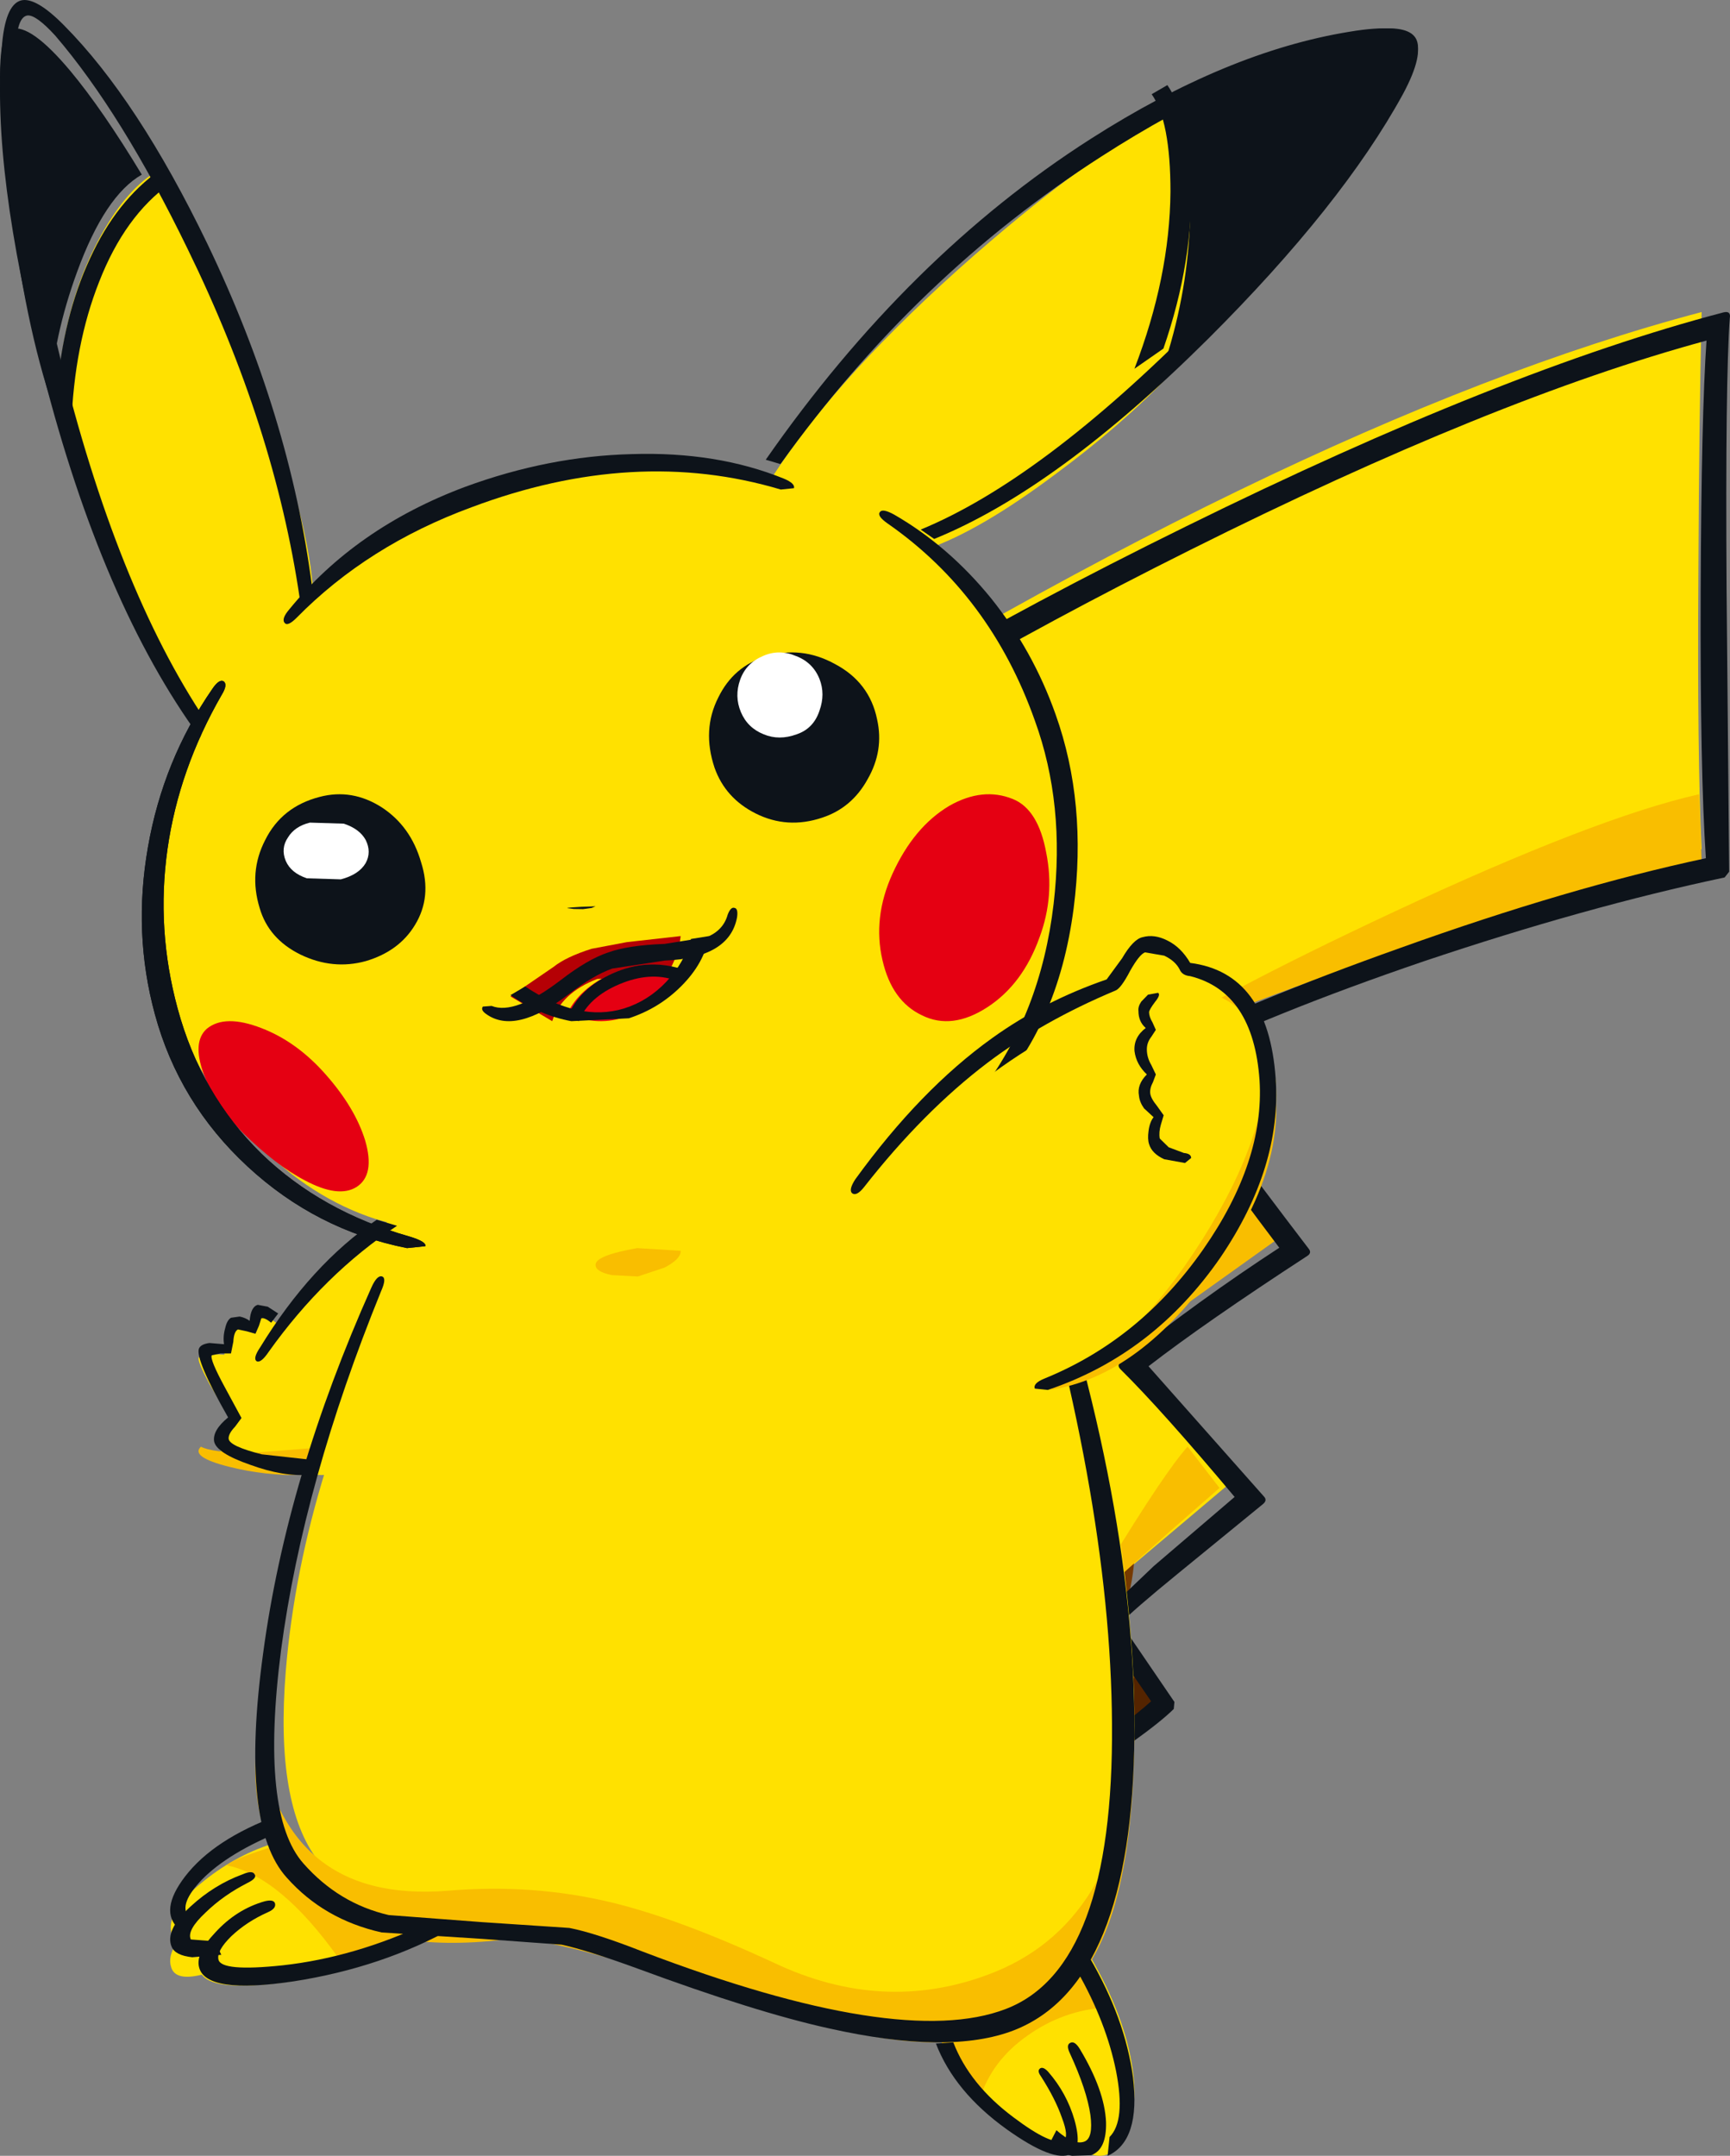 <?xml version="1.0" encoding="UTF-8"?>
<svg width="61px" height="76px" viewBox="0 0 61 76" version="1.1" xmlns="http://www.w3.org/2000/svg" xmlns:xlink="http://www.w3.org/1999/xlink">
    <rect x="0" y="0" width="61" height="76" fill="#808080" stroke="none"/>
    <title>pikachu-seeklogo.com</title>
    <g id="Symbols" stroke="none" stroke-width="1" fill="none" fill-rule="evenodd">
        <g id="pikachu-seeklogo.com" transform="translate(-1, 0)" fill-rule="nonzero">
            <g transform="translate(1, 0)" id="Path">
                <path d="M35.907,63.574 C33.473,65.129 31.7,66.187 30.588,66.75 C29.732,67.194 29.018,67.046 28.447,66.306 C27.891,65.565 27.854,65.055 28.334,64.773 C29.521,64.062 30.979,63.033 32.707,61.686 C34.389,60.368 35.546,59.375 36.177,58.709 C35.08,57.391 34.262,56.51 33.721,56.066 L35.524,54.733 L38.115,54 L37.62,55.533 C37.83,55.414 38.506,55.155 39.648,54.755 L39.445,56.754 L39.039,57.154 L41,59.953 C40.249,60.664 38.551,61.871 35.907,63.574" fill="#763A00"></path>
                <path d="M59.886,20.04 C59.856,24.527 59.894,27.825 60,29.933 C57.396,30.501 54.231,31.391 50.506,32.603 C46.069,34.053 42.67,35.422 40.308,36.708 L42.42,39.736 L45.168,43.37 C42.549,45.09 40.649,46.444 39.468,47.431 L43.647,52.052 L38.968,56 L39.172,53.981 C38.021,54.385 37.34,54.647 37.128,54.766 L37.628,53.218 L35.016,53.959 L37.264,52.074 C35.841,51.207 34.085,49.981 31.995,48.395 L36.856,42.922 L31.155,36.371 L24,28.453 C38.203,19.405 50.203,13.587 60,11 C59.939,13.557 59.902,16.571 59.886,20.04" fill="#FFE100"></path>
                <path d="M35.55,54.863 L38.142,54 L38.417,54.02 L38.463,54.196 L37.982,55.294 L39.61,54.667 C39.87,54.588 40,54.647 40,54.843 C39.985,55.366 39.878,55.987 39.679,56.706 L39.22,57 L39.45,55.255 C39.067,55.333 38.502,55.51 37.752,55.784 C37.462,55.876 37.355,55.804 37.431,55.569 L37.821,54.569 C36.583,54.895 35.642,55.157 35,55.353 L35.55,54.863" fill="#763A00"></path>
                <path d="M35.783,63.777 L30,67 C31.259,66.212 33.037,64.905 35.335,63.081 L40.174,59 L41,60.09 C39.82,61.157 38.081,62.386 35.783,63.777" fill="#542400"></path>
                <path d="M50.375,33.136 C46.652,34.394 43.193,35.682 40,37 C41.801,35.773 44.858,34.152 49.171,32.136 C53.908,29.924 57.488,28.545 59.909,28 L60,30.341 C57.594,30.856 54.385,31.788 50.375,33.136" fill="#F9BE00"></path>
                <path d="M43.738,42 L45,43.714 L39,48 C41.332,44.816 42.911,42.816 43.738,42" fill="#F9BE00"></path>
                <path d="M43,52.455 L41.208,54.023 L39,56 L39.125,55.091 C40.417,52.97 41.333,51.606 41.875,51 L43,52.455" fill="#F9BE00"></path>
                <polyline fill="#542400" points="38.87 56.143 38 57 39 55 38.87 56.143"></polyline>
                <path d="M60.993,11.217 C60.887,12.662 60.849,15.832 60.879,20.725 L60.971,30.73 L60.811,30.933 C57.539,31.625 54.002,32.612 50.197,33.891 C46.622,35.111 43.67,36.3 41.341,37.46 C42.315,38.92 43.913,41.103 46.135,44.009 C46.226,44.115 46.211,44.205 46.089,44.28 C43.685,45.846 41.821,47.141 40.497,48.165 L44.56,52.749 C44.651,52.84 44.643,52.93 44.537,53.02 L41.524,55.482 C40.474,56.34 39.805,56.92 39.515,57.221 L41.41,59.999 L41.387,60.247 C40.794,60.834 39.47,61.783 37.416,63.093 C35.24,64.463 33.003,65.75 30.705,66.955 L30.294,67 C30.249,66.91 30.332,66.804 30.545,66.684 C36.039,63.311 39.386,61.075 40.588,59.976 L38.739,57.289 C38.679,57.198 38.686,57.116 38.762,57.04 L40.68,55.211 L43.533,52.772 C41.828,50.739 40.489,49.241 39.515,48.278 C39.409,48.172 39.417,48.082 39.538,48.007 C41.38,46.546 43.236,45.206 45.108,43.987 C43.175,41.427 41.593,39.229 40.36,37.392 C40.269,37.272 40.292,37.181 40.428,37.121 C42.833,35.916 45.815,34.682 49.376,33.417 C53.317,32.002 56.908,30.948 60.149,30.255 C60.012,28.208 59.951,25.069 59.966,20.838 C59.982,16.697 60.05,13.754 60.172,12.007 C55.166,13.362 49.094,15.824 41.958,19.392 C35.293,22.72 29.709,25.987 25.204,29.194 C27.274,31.392 31.466,36.165 37.781,43.512 C37.857,43.603 37.857,43.685 37.781,43.761 L35.293,46.493 L33.01,49.068 C35.719,51.086 37.4,52.298 38.055,52.704 C38.192,52.794 38.199,52.9 38.078,53.02 L34.334,56.092 C35.049,56.799 35.795,57.673 36.571,58.712 C36.647,58.802 36.647,58.885 36.571,58.96 C36.023,59.607 34.852,60.594 33.056,61.919 C31.291,63.213 29.747,64.23 28.423,64.967 L28.058,65.013 C27.997,64.937 28.05,64.839 28.217,64.719 L32.463,61.58 C34.106,60.3 35.186,59.367 35.704,58.779 C34.836,57.665 34.06,56.814 33.376,56.227 C33.269,56.122 33.277,56.024 33.398,55.934 L37.165,52.885 C35.689,51.921 33.984,50.732 32.052,49.317 C31.945,49.226 31.938,49.136 32.029,49.045 L36.822,43.603 L30.363,36.172 L24.063,29.216 C23.972,29.111 23.98,29.013 24.086,28.923 C28.651,25.58 34.563,22.125 41.821,18.557 C49.277,14.883 55.592,12.369 60.765,11.014 C60.948,10.968 61.024,11.036 60.993,11.217" fill="#0D131A"></path>
                <path d="M5,6.156 C4.133,6.651 3.372,7.794 2.718,9.586 C2.164,11.101 1.844,12.572 1.758,14 C1.104,11.99 0.6,9.375 0.244,6.156 C-0.125,2.863 -0.076,1.152 0.394,1.021 C0.849,0.889 1.545,1.385 2.484,2.506 C3.237,3.41 4.076,4.626 5,6.156" fill="#0D131A"></path>
                <path d="M41.363,4 C41.865,4.788 42.07,6.245 41.979,8.372 C41.888,10.246 41.629,11.874 41.203,13.257 C40.077,14.432 38.739,15.592 37.187,16.737 C35.437,18.045 33.947,18.915 32.714,19.347 C34.129,20.462 35.263,21.748 36.114,23.206 C36.677,24.157 37.172,25.325 37.598,26.708 C38.328,28.953 38.374,31.347 37.735,33.89 C37.172,36.121 36.282,37.839 35.065,39.043 C32.266,41.601 28.645,43.17 24.203,43.75 C20.4,44.255 16.741,43.995 13.227,42.969 C11.721,42.478 10.337,41.593 9.074,40.314 C7.659,38.902 6.67,37.251 6.107,35.363 C5.56,33.548 5.446,31.682 5.765,29.764 C6.009,28.247 6.503,26.797 7.248,25.414 C6.305,24.373 5.248,22.566 4.077,19.994 C3.103,17.808 2.411,15.964 2,14.462 C2.076,12.276 2.517,10.372 3.324,8.751 C3.932,7.532 4.601,6.669 5.332,6.164 C6.533,7.844 7.728,10.171 8.914,13.146 C10.162,16.254 10.869,18.782 11.036,20.73 C13.212,18.782 15.958,17.458 19.274,16.759 C22.301,16.12 24.956,16.135 27.238,16.804 C28.79,14.395 31.17,11.785 34.38,8.974 C37.286,6.446 39.613,4.788 41.363,4" fill="#FFE100"></path>
                <path d="M15.733,41.393 C18.599,40 21.138,39.057 23.35,38.562 C25.132,38.173 27.5,37.986 30.455,38.001 C33.366,38.001 34.917,38.188 35.11,38.562 C35.942,40.165 36.773,42.427 37.605,45.347 C38.496,48.523 39.149,51.66 39.565,54.761 C40.619,62.789 39.758,67.851 36.981,69.948 C34.947,71.506 31.391,71.333 26.313,69.431 C24.085,68.623 22.445,68.091 21.39,67.836 C20.039,67.522 18.651,67.394 17.225,67.454 C15.785,67.514 14.508,67.349 13.394,66.96 C12.385,66.616 11.657,66.159 11.212,65.59 C10.202,64.272 9.823,62.047 10.076,58.917 C10.269,56.566 10.744,54.177 11.501,51.75 L12.771,48.111 L14.018,44.718 C14.181,44.314 14.515,43.64 15.02,42.696 L15.733,41.393" fill="#FFE100"></path>
                <path d="M15.648,42.032 C16.145,41.873 16.534,42.306 16.813,43.328 C17.108,44.409 17.054,45.533 16.65,46.7 C16.215,47.938 15.384,49.149 14.157,50.33 C12.946,51.511 11.967,52.066 11.222,51.994 C10.398,52.008 9.591,51.893 8.799,51.648 C8.1,51.418 7.735,51.201 7.704,51 C7.704,50.697 7.874,50.431 8.216,50.2 L7.377,48.774 C7.098,48.255 6.974,47.953 7.005,47.866 C7.082,47.751 7.385,47.715 7.913,47.758 C7.898,46.908 8.239,46.656 8.938,47.002 C8.969,46.325 9.272,46.231 9.847,46.721 C10.313,46.03 10.934,45.331 11.711,44.625 C12.379,44.006 13.016,43.501 13.621,43.112 C14.118,42.666 14.794,42.306 15.648,42.032" fill="#FFE100"></path>
                <path d="M41.324,3.526 C42.931,2.724 44.577,2.062 46.261,1.542 C48.347,0.903 49.56,0.829 49.9,1.319 C50.333,1.944 49.359,3.742 46.98,6.714 C44.786,9.433 42.792,11.529 41,13 C41.556,11.35 41.873,9.686 41.95,8.007 C42.028,6.238 41.819,4.745 41.324,3.526" fill="#0D131A"></path>
                <path d="M7.048,66.425 C7.84,65.762 8.691,65.287 9.602,65 C10.438,67.006 12.237,68.144 15,68.416 C13.686,69.079 12.125,69.554 10.319,69.841 C8.497,70.112 7.429,70.037 7.115,69.614 C6.503,69.765 6.145,69.682 6.04,69.366 C5.951,69.109 6.01,68.823 6.22,68.506 C5.786,67.933 6.063,67.239 7.048,66.425" fill="#FFE100"></path>
                <path d="M33,71.469 C34.243,71.517 35.379,71.293 36.408,70.798 C37.375,70.334 38.058,69.735 38.457,69 C39.255,70.374 39.747,71.677 39.931,72.908 C40.115,74.17 39.931,74.969 39.378,75.305 C39.363,75.768 39.156,76 38.757,76 C38.404,75.984 38.112,75.832 37.882,75.545 C37.697,76.072 36.961,75.84 35.671,74.849 C34.351,73.826 33.461,72.7 33,71.469" fill="#FFE100"></path>
                <path d="M18,35.126 L19.517,34.087 C19.814,33.85 20.26,33.638 20.855,33.449 L22.104,33.213 L24,33 C23.955,33.457 23.792,33.913 23.509,34.37 L21.056,34.512 C20.208,34.843 19.68,35.339 19.472,36 L18,35.126" fill="#B50005"></path>
                <path d="M20,35.738 C20.29,35.133 20.819,34.66 21.587,34.319 C22.428,33.947 23.232,33.9 24,34.179 C22.812,35.854 21.478,36.373 20,35.738" fill="#E50012"></path>
                <path d="M7.084,51 C7.338,51.137 7.912,51.212 8.803,51.223 L11,51.052 L10.666,51.997 C9.79,52.02 8.922,51.922 8.063,51.705 C7.155,51.475 6.829,51.241 7.084,51" fill="#F9BE00"></path>
                <path d="M21,44.595 C20.986,44.373 21.475,44.175 22.468,44 L23.999,44.095 C24.013,44.286 23.822,44.484 23.425,44.69 L22.489,45 L21.575,44.952 C21.192,44.873 21,44.754 21,44.595" fill="#F9BE00"></path>
                <path d="M9.075,61 C9.625,65.091 11.87,66.975 15.81,66.653 C17.795,66.485 19.712,66.623 21.56,67.067 C23.148,67.45 25.065,68.162 27.309,69.204 C29.845,70.399 32.349,70.537 34.823,69.618 C37.984,68.453 39.71,65.65 40,61.207 C39.969,64.685 39.511,67.235 38.626,68.859 C37.205,71.51 34.571,72.483 30.723,71.778 C29.44,71.548 27.027,70.843 23.484,69.664 C20.582,68.699 18.681,68.27 17.78,68.377 C14.94,68.714 12.741,68.308 11.183,67.159 C9.457,65.887 8.755,63.834 9.075,61" fill="#F9BE00"></path>
                <path d="M8,65.759 C8.073,65.663 8.379,65.52 8.919,65.328 L9.903,65 C10.195,65.793 10.917,66.497 12.069,67.113 C13.119,67.674 14.096,67.954 15,67.954 C14.081,68.419 13.053,68.768 11.916,69 C10.559,67.099 9.254,66.019 8,65.759" fill="#F9BE00"></path>
                <path d="M34.545,74 L33.627,72.804 C33.328,72.325 33.119,71.871 33,71.44 C35.179,71.679 36.881,70.866 38.104,69 C38.597,69.813 38.896,70.404 39,70.77 C38,70.834 37.082,71.161 36.246,71.751 C35.396,72.341 34.828,73.091 34.545,74" fill="#F9BE00"></path>
                <path d="M11.272,28.093 C12.034,27.893 12.764,28.016 13.461,28.462 C14.143,28.908 14.605,29.553 14.848,30.399 C15.108,31.214 15.035,31.952 14.629,32.613 C14.256,33.228 13.68,33.65 12.902,33.881 C12.124,34.096 11.353,34.019 10.591,33.65 C9.845,33.281 9.367,32.736 9.156,32.013 C8.896,31.168 8.961,30.368 9.35,29.615 C9.74,28.831 10.38,28.323 11.272,28.093" fill="#0D131A"></path>
                <path d="M10.927,29 L12.123,29.037 C12.495,29.16 12.752,29.352 12.894,29.611 C13.035,29.895 13.035,30.167 12.894,30.426 C12.734,30.698 12.442,30.889 12.017,31 L10.821,30.963 C10.449,30.84 10.201,30.636 10.077,30.352 C9.953,30.056 9.979,29.778 10.156,29.519 C10.316,29.259 10.573,29.086 10.927,29" fill="#FFFFFF"></path>
                <path d="M27.001,23.145 C27.834,22.887 28.644,22.973 29.432,23.404 C30.25,23.834 30.749,24.487 30.927,25.362 C31.091,26.094 30.979,26.797 30.592,27.471 C30.221,28.146 29.685,28.598 28.986,28.827 C28.168,29.1 27.388,29.05 26.644,28.677 C25.93,28.318 25.447,27.78 25.194,27.062 C24.897,26.173 24.941,25.348 25.328,24.587 C25.685,23.856 26.242,23.375 27.001,23.145" fill="#0D131A"></path>
                <path d="M26.901,23.127 C27.281,22.958 27.67,22.958 28.067,23.127 C28.464,23.278 28.741,23.549 28.896,23.937 C29.035,24.291 29.035,24.662 28.896,25.051 C28.758,25.473 28.49,25.751 28.093,25.886 C27.678,26.038 27.29,26.038 26.927,25.886 C26.547,25.734 26.279,25.473 26.123,25.101 C25.968,24.73 25.959,24.35 26.098,23.962 C26.236,23.574 26.504,23.295 26.901,23.127" fill="#FFFFFF"></path>
                <path d="M20.001,32.014 C19.986,32.002 20.148,31.986 20.489,31.968 L21,31.95 L20.861,32.009 L20.559,32.05 L20.233,32.045 L20.001,32.014" fill="#0D131A"></path>
                <path d="M35.712,28.168 C36.308,28.407 36.701,29.037 36.889,30.057 C37.094,31.077 37.015,32.073 36.654,33.045 C36.261,34.144 35.649,34.965 34.816,35.507 C33.984,36.048 33.214,36.144 32.508,35.793 C31.801,35.459 31.338,34.813 31.118,33.857 C30.882,32.853 31,31.833 31.471,30.798 C31.974,29.698 32.641,28.901 33.474,28.407 C34.259,27.961 35.005,27.882 35.712,28.168" fill="#E50012"></path>
                <path d="M11.487,37.882 C12.178,38.665 12.641,39.441 12.877,40.21 C13.112,41.021 13.01,41.566 12.57,41.846 C12.146,42.111 11.542,42.034 10.756,41.615 C10.081,41.265 9.358,40.713 8.588,39.958 C7.913,39.273 7.442,38.567 7.175,37.84 C6.908,37.099 6.947,36.575 7.292,36.267 C7.717,35.918 8.361,35.911 9.225,36.247 C10.057,36.568 10.811,37.113 11.487,37.882" fill="#E50012"></path>
                <path d="M2.254,0.89 C3.99,2.638 5.676,5.206 7.311,8.593 C9.249,12.625 10.479,16.649 11,20.665 L10.566,21.079 C9.973,17.048 8.656,12.947 6.616,8.777 C5.068,5.589 3.513,3.082 1.95,1.258 C1.502,0.768 1.176,0.53 0.974,0.545 C0.713,0.576 0.576,0.982 0.561,1.764 C0.489,4.431 1.003,8.019 2.102,12.525 C3.433,17.983 5.155,22.283 7.267,25.425 L7.05,26 C4.75,22.857 2.905,18.573 1.516,13.146 C0.301,8.379 -0.184,4.562 0.062,1.695 C0.134,0.683 0.359,0.124 0.735,0.017 C1.082,-0.075 1.588,0.216 2.254,0.89" fill="#0D131A"></path>
                <path d="M2.515,15 L2,13.861 C2.147,12.06 2.54,10.474 3.178,9.104 C3.8,7.749 4.618,6.715 5.632,6 L6,6.469 C4.937,7.228 4.102,8.382 3.497,9.931 C2.908,11.419 2.581,13.109 2.515,15" fill="#0D131A"></path>
                <path d="M42.287,11.303 C45.388,8.151 47.623,5.409 48.993,3.078 C49.43,2.345 49.565,1.868 49.4,1.648 L47.706,1.605 C45.072,2.103 42.114,3.408 38.832,5.519 C34.467,8.319 30.696,11.933 27.519,16.361 L27,16.207 C30.342,11.413 34.158,7.645 38.448,4.903 C41.655,2.851 44.695,1.59 47.571,1.121 C48.865,0.901 49.64,0.981 49.896,1.363 C50.122,1.714 49.979,2.367 49.467,3.32 C48.037,5.93 45.749,8.803 42.603,11.941 C39.05,15.474 35.829,17.827 32.939,19 L32.464,18.67 C35.31,17.497 38.584,15.041 42.287,11.303" fill="#0D131A"></path>
                <path d="M41.022,12.289 L40,13 C40.829,10.844 41.253,8.765 41.271,6.761 C41.271,5.095 41.05,3.948 40.608,3.321 L41.161,3 C41.64,3.688 41.916,4.797 41.99,6.326 C42.063,8.222 41.741,10.209 41.022,12.289" fill="#0D131A"></path>
                <path d="M35.73,41.598 C35.625,41.25 35.625,41.053 35.73,41.008 C35.851,40.962 35.971,41.114 36.092,41.462 C38.727,48.799 40.03,55.364 39.999,61.158 C39.954,67.013 38.539,70.485 35.753,71.574 C34.232,72.164 32.056,72.141 29.225,71.506 C27.508,71.128 25.256,70.424 22.471,69.395 C21.311,68.972 20.422,68.692 19.805,68.556 L17.004,68.352 L13.458,68.125 C12.102,67.822 10.988,67.179 10.114,66.196 C9,64.971 8.721,62.331 9.279,58.276 C9.836,54.131 11.108,49.835 13.096,45.387 C13.232,45.085 13.36,44.956 13.48,45.002 C13.586,45.047 13.57,45.221 13.435,45.524 C11.613,50.001 10.438,54.215 9.911,58.163 C9.414,62.036 9.678,64.547 10.702,65.697 C11.53,66.635 12.531,67.24 13.706,67.512 L17.004,67.762 L20.076,67.966 C20.694,68.087 21.559,68.367 22.674,68.805 C28.713,71.105 32.974,71.778 35.459,70.825 C38.004,69.857 39.254,66.506 39.209,60.773 C39.179,55.326 38.019,48.935 35.73,41.598" fill="#0D131A"></path>
                <path d="M13.283,43 L14,43.213 C12.285,44.348 10.776,45.83 9.473,47.658 C9.292,47.926 9.151,48.037 9.052,47.989 C8.953,47.926 8.995,47.761 9.176,47.493 C10.364,45.554 11.732,44.056 13.283,43" fill="#0D131A"></path>
                <path d="M17.137,35.744 C17.005,35.65 16.968,35.564 17.027,35.485 L17.335,35.462 C17.879,35.681 18.693,35.376 19.78,34.545 C20.411,34.059 20.961,33.738 21.431,33.582 C21.901,33.409 22.569,33.307 23.435,33.276 L24.91,33.041 C25.306,32.884 25.556,32.618 25.659,32.242 C25.732,32.054 25.813,31.975 25.901,32.007 C25.989,32.022 26.018,32.132 25.989,32.336 C25.813,33.292 24.961,33.801 23.435,33.864 L21.585,34.146 C21.145,34.302 20.638,34.6 20.066,35.039 C18.803,36.01 17.827,36.245 17.137,35.744" fill="#0D131A"></path>
                <path d="M18.519,34.776 C19.776,35.619 20.938,35.878 22.007,35.551 C22.572,35.374 23.067,35.061 23.492,34.612 C23.916,34.163 24.207,33.66 24.364,33.102 L25,33 C24.89,33.639 24.56,34.231 24.01,34.776 C23.492,35.293 22.879,35.667 22.172,35.898 L20.145,36 C19.406,35.864 18.691,35.558 18,35.082 L18.519,34.776" fill="#0D131A"></path>
                <path d="M6.524,66.154 C7.199,65.275 8.292,64.557 9.802,64 L10,64.527 C8.709,65.04 7.749,65.619 7.118,66.264 C6.576,66.835 6.414,67.26 6.634,67.538 L6.304,68 C5.835,67.575 5.908,66.96 6.524,66.154" fill="#0D131A"></path>
                <path d="M8.553,66.076 C8.786,65.975 8.928,65.975 8.978,66.076 C9.044,66.162 8.961,66.264 8.728,66.379 C8.161,66.668 7.67,67.014 7.253,67.419 C6.803,67.838 6.628,68.155 6.728,68.372 L7.578,68.437 L7.803,68.913 L6.778,69 C6.378,68.957 6.137,68.834 6.053,68.632 C5.887,68.242 6.112,67.765 6.728,67.202 C7.278,66.697 7.886,66.321 8.553,66.076" fill="#0D131A"></path>
                <path d="M15.07,67.796 L16,67.95 C14.322,68.891 12.441,69.524 10.355,69.849 C8.299,70.157 7.188,69.994 7.022,69.361 C6.931,69.036 7.12,68.625 7.589,68.129 C8.088,67.582 8.67,67.214 9.335,67.026 C9.546,66.974 9.667,67 9.697,67.103 C9.728,67.222 9.644,67.325 9.448,67.411 C8.949,67.633 8.518,67.915 8.156,68.258 C7.808,68.6 7.657,68.874 7.702,69.079 C7.763,69.37 8.518,69.438 9.969,69.284 C11.662,69.096 13.363,68.6 15.07,67.796" fill="#0D131A"></path>
                <path d="M33,72.041 L33.614,72 C33.995,72.988 34.7,73.867 35.73,74.638 C36.647,75.329 37.239,75.599 37.507,75.45 C37.634,75.369 37.613,75.105 37.444,74.659 C37.289,74.212 37.042,73.725 36.703,73.197 C36.604,73.062 36.597,72.967 36.682,72.913 C36.753,72.873 36.844,72.913 36.957,73.035 C37.394,73.536 37.705,74.104 37.888,74.74 C38.072,75.403 38.029,75.802 37.761,75.937 C37.352,76.14 36.597,75.849 35.497,75.065 C34.27,74.185 33.437,73.177 33,72.041" fill="#0D131A"></path>
                <path d="M37.725,72.387 C37.625,72.181 37.633,72.056 37.75,72.012 C37.85,71.968 37.958,72.042 38.074,72.233 C38.657,73.202 38.966,74.061 38.999,74.81 C39.016,75.457 38.841,75.846 38.474,75.978 L37.8,76 C37.5,75.941 37.233,75.802 37,75.581 L37.25,75.097 C37.666,75.464 37.999,75.596 38.249,75.493 C38.449,75.405 38.516,75.097 38.449,74.568 C38.366,73.98 38.124,73.253 37.725,72.387" fill="#0D131A"></path>
                <path d="M38,69.522 L38.412,69 C39.253,70.44 39.764,71.847 39.948,73.224 C40.131,74.727 39.833,75.652 39.054,76 L39.123,75.336 C39.505,74.956 39.581,74.181 39.352,73.01 C39.123,71.871 38.672,70.708 38,69.522" fill="#0D131A"></path>
                <path d="M24,34.15 L23.816,34.561 C23.218,34.348 22.558,34.394 21.837,34.698 C21.116,35.003 20.639,35.437 20.408,36 L20,35.863 C20.286,35.178 20.823,34.66 21.612,34.31 C22.401,33.96 23.197,33.906 24,34.15" fill="#0D131A"></path>
                <path d="M7.484,24.29 C7.647,24.048 7.781,23.958 7.884,24.018 C7.988,24.094 7.966,24.252 7.818,24.494 C6.81,26.246 6.173,28.058 5.906,29.931 C5.639,31.819 5.758,33.692 6.262,35.55 C6.81,37.573 7.795,39.28 9.218,40.67 C10.626,42.029 12.367,43.003 14.441,43.592 C14.841,43.713 15.027,43.826 14.997,43.932 L14.352,44 C12.219,43.577 10.344,42.618 8.729,41.123 C7.114,39.628 6.025,37.838 5.461,35.754 C4.943,33.85 4.861,31.887 5.217,29.863 C5.573,27.824 6.328,25.966 7.484,24.29" fill="#0D131A"></path>
                <path d="M22.277,16.009 C24.272,15.945 26.06,16.233 27.641,16.874 C27.907,16.986 28.025,17.098 27.996,17.21 L27.53,17.258 C24.102,16.233 20.467,16.441 16.625,17.883 C14.187,18.779 12.133,20.077 10.463,21.774 C10.256,21.983 10.116,22.047 10.042,21.967 C9.953,21.871 10.005,21.71 10.197,21.486 C11.763,19.564 13.832,18.123 16.403,17.162 C18.369,16.441 20.327,16.057 22.277,16.009" fill="#0D131A"></path>
                <path d="M37.219,25.181 C37.963,27.266 38.175,29.545 37.857,32.02 C37.492,34.824 36.49,37.073 34.851,38.768 C34.654,38.978 34.517,39.045 34.441,38.97 C34.35,38.895 34.388,38.745 34.555,38.521 C35.982,36.676 36.847,34.457 37.151,31.862 C37.424,29.523 37.204,27.371 36.49,25.406 C35.443,22.452 33.713,20.135 31.299,18.456 C31.041,18.276 30.95,18.141 31.026,18.051 C31.087,17.961 31.254,17.991 31.527,18.141 C32.802,18.875 33.94,19.858 34.942,21.087 C35.929,22.317 36.688,23.682 37.219,25.181" fill="#0D131A"></path>
                <path d="M9.809,46.304 L9.562,46.629 C9.398,46.499 9.282,46.448 9.213,46.477 L9.131,46.737 L9.008,47.019 L8.7,46.933 L8.392,46.867 C8.296,46.911 8.241,47.055 8.227,47.301 L8.145,47.713 L7.776,47.713 L7.468,47.778 C7.413,47.865 7.57,48.248 7.94,48.928 L8.515,49.99 L8.289,50.294 C8.125,50.467 8.049,50.612 8.063,50.728 C8.091,50.901 8.481,51.082 9.234,51.27 L11,51.465 L10.897,51.986 C10.309,52.043 9.617,51.928 8.823,51.639 C8.029,51.364 7.604,51.089 7.55,50.814 C7.509,50.554 7.673,50.272 8.043,49.969 C7.262,48.595 6.92,47.786 7.016,47.54 C7.057,47.439 7.18,47.373 7.385,47.345 L7.899,47.388 C7.871,47.2 7.885,47.012 7.94,46.824 C7.981,46.636 8.049,46.513 8.145,46.455 L8.453,46.412 C8.59,46.441 8.707,46.492 8.802,46.564 C8.83,46.231 8.926,46.043 9.09,46 L9.439,46.065 L9.809,46.304" fill="#0D131A"></path>
                <path d="M42.715,44.743 C41.182,46.687 39.305,48.047 37.085,48.821 C35.552,49.347 33.836,48.712 31.938,46.914 C30.025,45.101 29.528,43.552 30.448,42.266 C31.383,40.965 32.653,39.679 34.26,38.407 C36.129,36.916 37.889,35.944 39.539,35.491 C40.138,34.541 40.525,34.044 40.7,34 L41.335,34.132 C41.642,34.278 41.912,34.534 42.146,34.899 C42.92,35.001 43.569,35.359 44.095,35.973 C44.65,36.602 44.949,37.376 44.993,38.297 C45.081,40.548 44.321,42.697 42.715,44.743" fill="#FFE100"></path>
                <path d="M44.641,37 C45.453,39.314 44.887,41.851 42.943,44.609 C41.114,47.23 39.133,48.693 37,49 C38.974,48.034 40.773,46.264 42.399,43.69 C44.009,41.13 44.757,38.9 44.641,37" fill="#F9BE00"></path>
                <path d="M41.159,33.155 C41.479,33.31 41.749,33.574 41.967,33.946 C43.801,34.179 44.805,35.536 44.98,38.018 C45.126,40.096 44.478,42.198 43.037,44.323 C41.465,46.603 39.434,48.162 36.945,49 L36.487,48.953 C36.443,48.829 36.552,48.713 36.814,48.604 C39.071,47.689 40.941,46.169 42.426,44.044 C43.866,41.981 44.529,39.996 44.412,38.088 C44.267,36.009 43.452,34.784 41.967,34.412 C41.778,34.396 41.654,34.318 41.596,34.179 C41.494,33.977 41.312,33.814 41.05,33.69 L40.373,33.574 C40.242,33.62 40.068,33.838 39.849,34.225 C39.631,34.644 39.456,34.877 39.325,34.923 C37.622,35.637 36.123,36.482 34.828,37.46 C33.314,38.607 31.858,40.073 30.461,41.857 C30.286,42.074 30.148,42.144 30.046,42.066 C29.959,41.989 29.995,41.826 30.155,41.578 C31.684,39.468 33.292,37.809 34.98,36.599 C36.189,35.73 37.535,35.04 39.02,34.528 L39.565,33.783 C39.827,33.333 40.068,33.085 40.286,33.039 C40.562,32.961 40.854,33 41.159,33.155" fill="#0D131A"></path>
                <path d="M40.478,35.066 L40.834,35 C40.9,35.044 40.867,35.148 40.735,35.31 C40.59,35.502 40.517,35.627 40.517,35.686 C40.517,35.79 40.557,35.908 40.636,36.041 L40.755,36.306 L40.596,36.55 C40.491,36.683 40.438,36.83 40.438,36.993 C40.438,37.185 40.491,37.369 40.596,37.546 L40.755,37.878 L40.656,38.144 C40.577,38.292 40.544,38.424 40.557,38.542 C40.57,38.661 40.649,38.808 40.794,38.985 L41.031,39.317 L40.932,39.649 C40.88,39.827 40.867,39.989 40.893,40.137 L41.209,40.446 L41.743,40.646 C41.914,40.661 42,40.72 42,40.823 L41.783,41 L41.051,40.867 C40.761,40.734 40.583,40.557 40.517,40.336 C40.478,40.218 40.471,40.063 40.498,39.871 C40.524,39.664 40.583,39.502 40.675,39.384 L40.339,39.074 C40.234,38.926 40.175,38.779 40.161,38.631 C40.109,38.365 40.201,38.114 40.438,37.878 C40.188,37.642 40.043,37.369 40.003,37.059 C39.977,36.734 40.109,36.461 40.399,36.24 C40.227,36.092 40.142,35.893 40.142,35.642 C40.129,35.539 40.161,35.428 40.241,35.31 L40.478,35.066" fill="#0D131A"></path>
                <path d="M7.484,24.29 C7.647,24.048 7.781,23.958 7.884,24.018 C7.988,24.094 7.966,24.252 7.818,24.494 C6.81,26.246 6.173,28.058 5.906,29.931 C5.639,31.819 5.758,33.692 6.262,35.55 C6.81,37.573 7.795,39.28 9.218,40.67 C10.626,42.029 12.367,43.003 14.441,43.592 C14.841,43.713 15.027,43.826 14.997,43.932 L14.352,44 C12.219,43.577 10.344,42.618 8.729,41.123 C7.114,39.628 6.025,37.838 5.461,35.754 C4.943,33.85 4.861,31.887 5.217,29.863 C5.573,27.824 6.328,25.966 7.484,24.29" fill="#0D131A"></path>
            </g>
        </g>
    </g>
</svg>